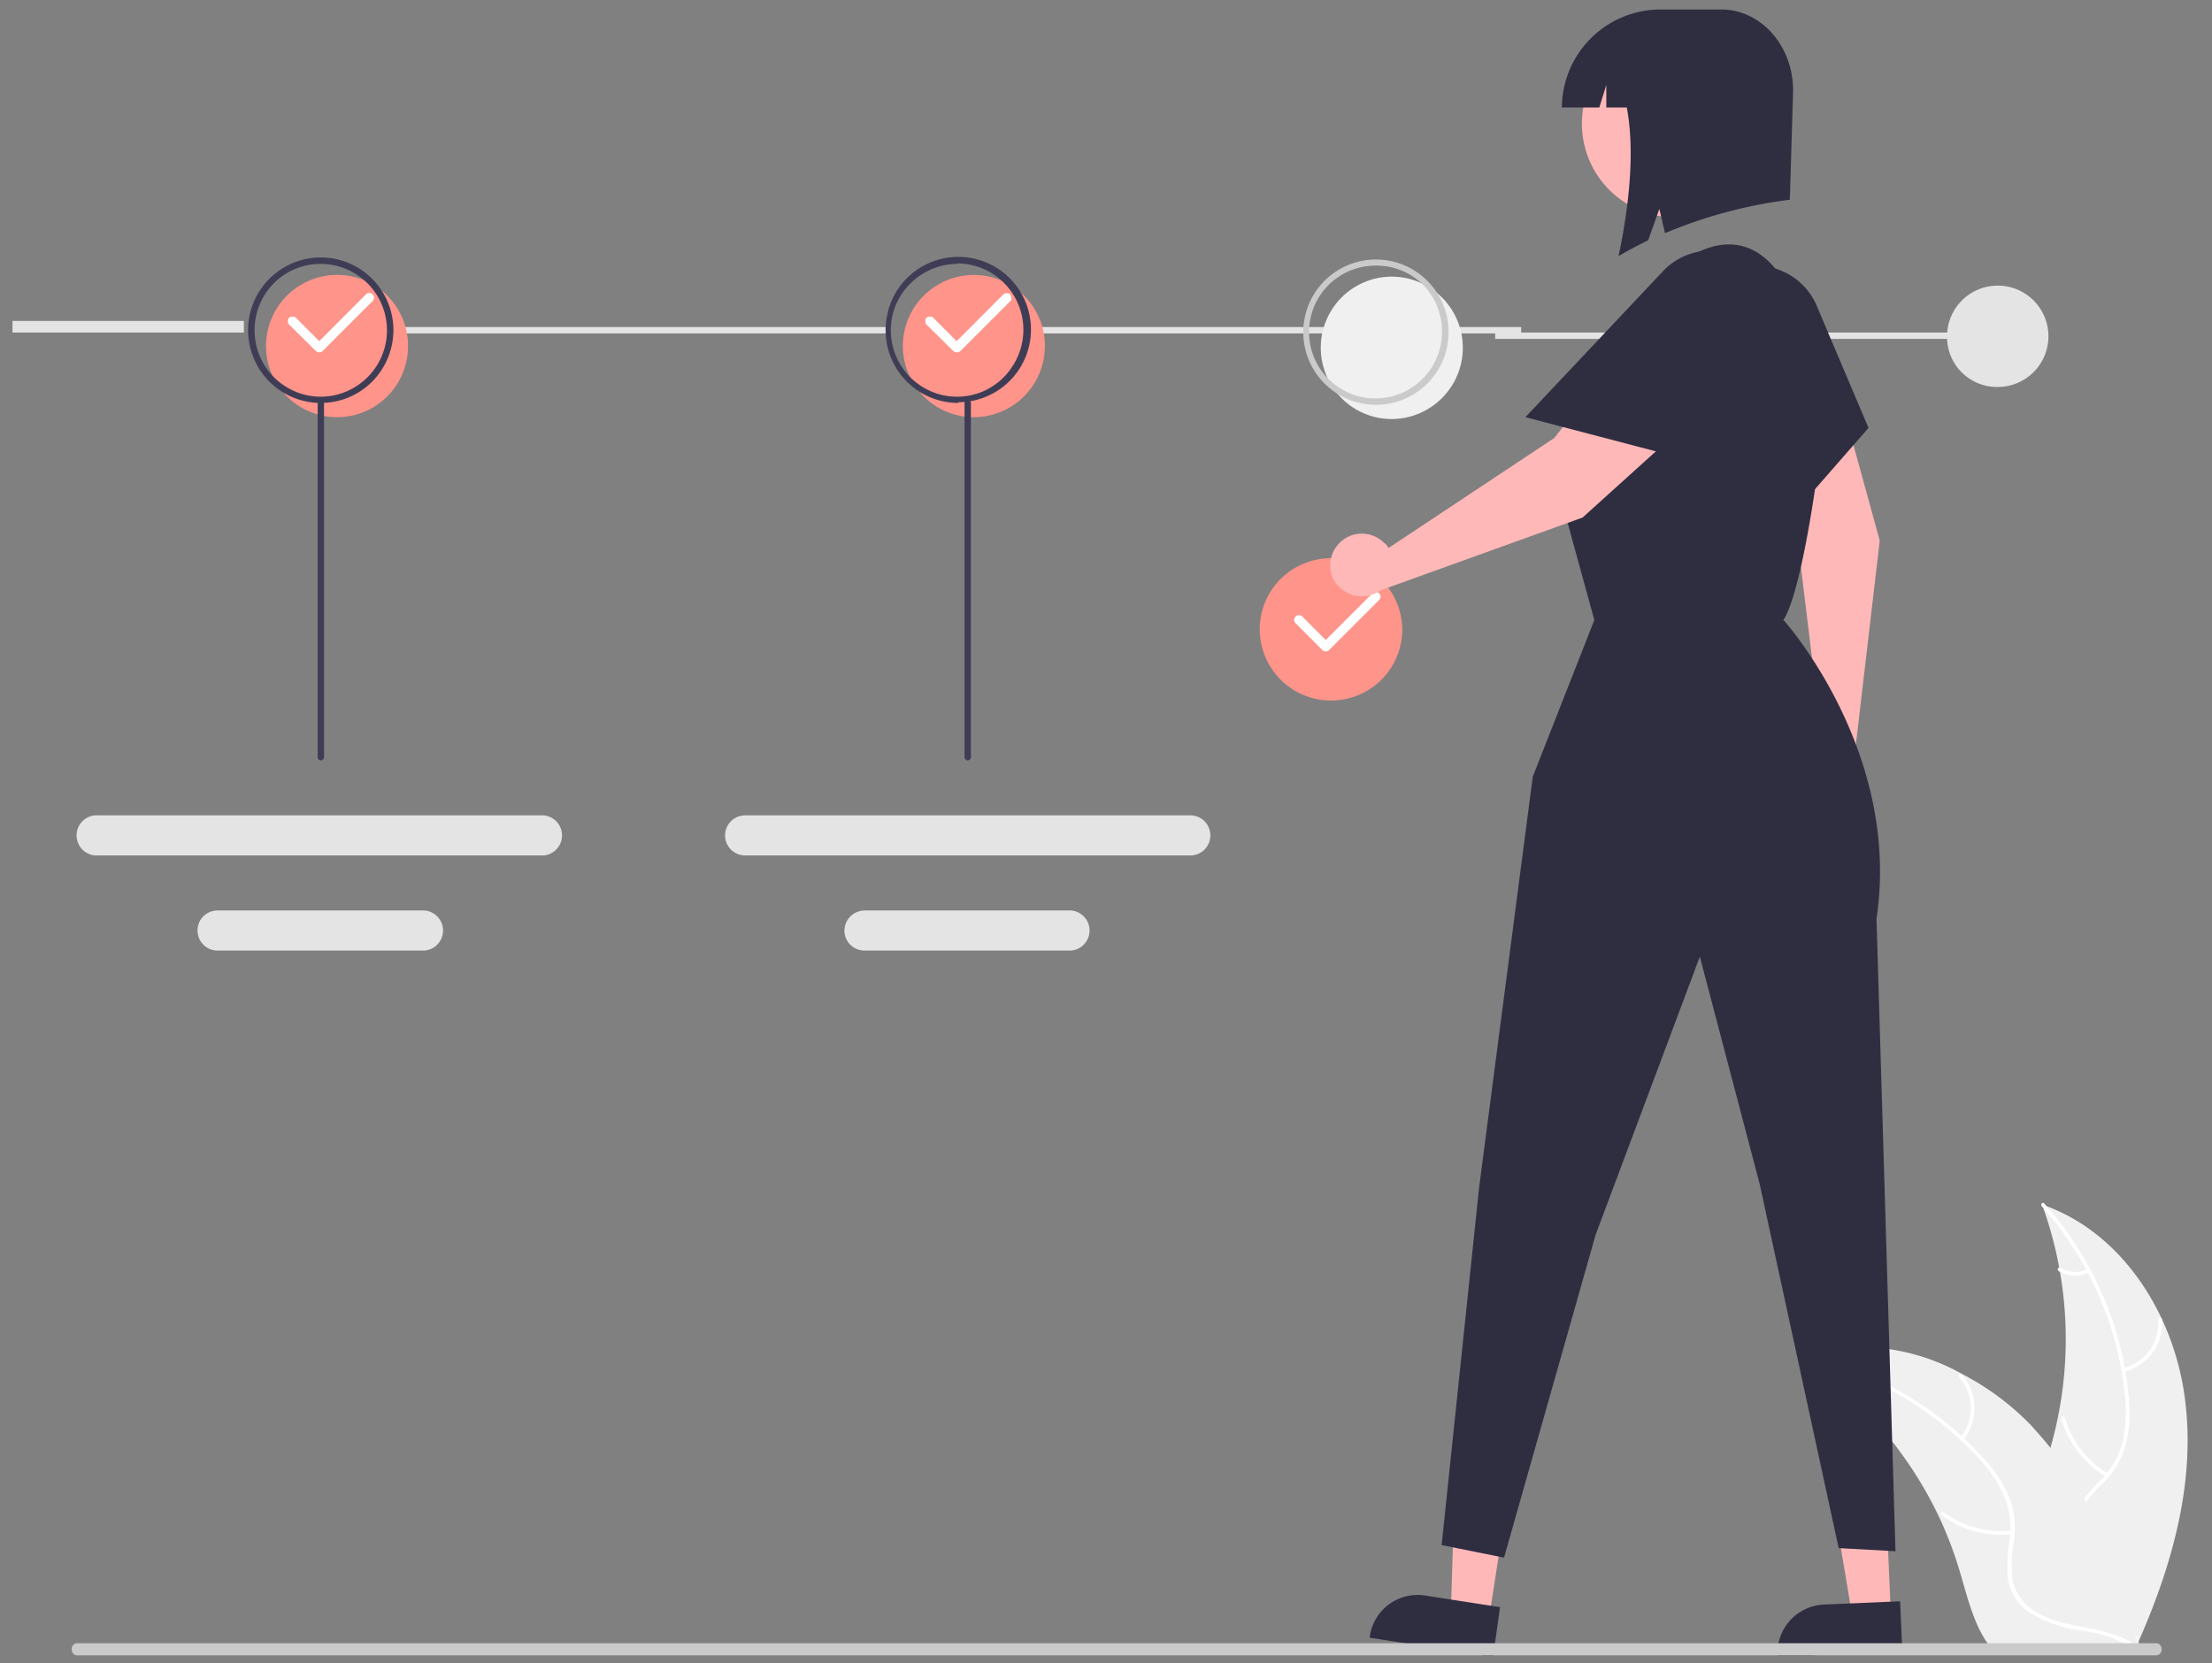 <svg id="Capa_1" data-name="Capa 1" xmlns="http://www.w3.org/2000/svg" xmlns:xlink="http://www.w3.org/1999/xlink" viewBox="0 0 177.16 133.23"><rect x="0" y="0" width="177.16" height="133.23" fill="#808080" stroke="none"/><defs><style>.cls-1{fill:none;}.cls-2{clip-path:url(#clip-path);}.cls-3{fill:#f0f0f0;}.cls-4{fill:#fff;}.cls-5{fill:#e4e4e4;}.cls-6{fill:#ff948a;}.cls-7{fill:#3f3d56;}.cls-8{fill:#cacaca;}.cls-9{fill:#ffb8b8;}.cls-10{fill:#2f2e41;}</style><clipPath id="clip-path"><rect class="cls-1" x="-32.44" y="0.61" width="232" height="132"/></clipPath></defs><title>2</title><g class="cls-2"><path class="cls-3" d="M175,112.12c-.84-6.76-5-13.42-11.45-15.62a31.54,31.54,0,0,1,0,21.55c-1,2.68-2.37,5.56-1.44,8.26a7,7,0,0,0,3.57,3.77,21.27,21.27,0,0,0,5.07,1.56l.34.28C173.89,125.69,175.87,118.88,175,112.12Z"/><path class="cls-4" d="M163.52,96.63a26.85,26.85,0,0,1,6.66,15.1,11.52,11.52,0,0,1-.14,3.61,6.6,6.6,0,0,1-1.64,3.08,13.56,13.56,0,0,0-2.12,2.54,3.94,3.94,0,0,0-.45,1.64,4,4,0,0,0,.25,1.68,10.59,10.59,0,0,0,2.33,3.48,10.51,10.51,0,0,1,2.59,3.87c.05.19.34.09.28-.09-.77-2.67-3.35-4.18-4.58-6.58a4.11,4.11,0,0,1-.28-3.61,10.66,10.66,0,0,1,2.11-2.63,7,7,0,0,0,1.71-2.94,10.4,10.4,0,0,0,.27-3.6,26,26,0,0,0-1.89-7.91,27.18,27.18,0,0,0-4.9-7.86c-.13-.15-.32.08-.2.22Z"/><path class="cls-4" d="M170.09,109.91a4,4,0,0,0,2.31-1.54,4.05,4.05,0,0,0,.75-2.67.15.15,0,0,0-.3,0,3.75,3.75,0,0,1-.7,2.49,3.79,3.79,0,0,1-2.15,1.43C169.81,109.67,169.91,110,170.09,109.91Z"/><path class="cls-4" d="M168.83,118.05a7.74,7.74,0,0,1-3.45-4.46.15.15,0,0,0-.29.09,8.05,8.05,0,0,0,3.61,4.64C168.86,118.42,169,118.15,168.83,118.05Z"/><path class="cls-4" d="M167.17,101.67a2.18,2.18,0,0,1-1.09.22,2.38,2.38,0,0,1-1.07-.32c-.16-.11-.29.16-.13.26a2.46,2.46,0,0,0,1.17.36,2.41,2.41,0,0,0,1.21-.23.14.14,0,0,0,.09-.08.2.2,0,0,0,0-.11.18.18,0,0,0-.08-.09A.2.2,0,0,0,167.17,101.67Z"/><path class="cls-3" d="M144,108.58l.3.2a30.57,30.57,0,0,1,3.83,3l.27.26a31.66,31.66,0,0,1,6.86,9.4,31,31,0,0,1,1.67,4.35c.62,2.06,1.13,4.35,2.36,6a4,4,0,0,0,.41.51h11.07l.08,0,.44,0a2,2,0,0,1-.05-.24l0-.13a.29.29,0,0,0,0-.09v0a.24.24,0,0,1,0-.08c-.11-.45-.23-.91-.35-1.36h0a45.16,45.16,0,0,0-3.79-10l-.16-.29a29.18,29.18,0,0,0-2.62-4c-.54-.68-1.12-1.34-1.72-2a21.44,21.44,0,0,0-5.38-4,17,17,0,0,0-12.82-1.62Z"/><path class="cls-4" d="M144,108.72a26.73,26.73,0,0,1,14.38,8,11.51,11.51,0,0,1,2.07,3,6.69,6.69,0,0,1,.53,3.45,14.15,14.15,0,0,0-.17,3.31,4.18,4.18,0,0,0,.62,1.58,4.07,4.07,0,0,0,1.22,1.19,10.4,10.4,0,0,0,4,1.37,10.48,10.48,0,0,1,4.39,1.53c.15.12.32-.13.17-.24-2.22-1.67-5.19-1.32-7.61-2.49a4.09,4.09,0,0,1-2.39-2.71,10.6,10.6,0,0,1,.1-3.37,7.11,7.11,0,0,0-.39-3.39,10.6,10.6,0,0,0-1.95-3,26.16,26.16,0,0,0-6.26-5.17,27.37,27.37,0,0,0-8.64-3.32c-.19,0-.21.26,0,.3Z"/><path class="cls-4" d="M157.23,115.35a4,4,0,0,0,.91-2.62,4,4,0,0,0-1-2.59c-.13-.14-.36,0-.23.2a3.74,3.74,0,0,1,.08,4.84C156.86,115.33,157.11,115.5,157.23,115.35Z"/><path class="cls-4" d="M161.11,122.62a7.75,7.75,0,0,1-5.44-1.48c-.15-.12-.32.13-.17.24a8,8,0,0,0,5.67,1.53C161.36,122.89,161.3,122.6,161.11,122.62Z"/><path class="cls-4" d="M150,110.54a2.25,2.25,0,0,1-1.79,1.22c-.19,0-.13.31.06.29a2.51,2.51,0,0,0,1.15-.42,2.59,2.59,0,0,0,.83-.91.25.25,0,0,0,0-.12.18.18,0,0,0-.06-.09.17.17,0,0,0-.11,0A.17.17,0,0,0,150,110.54Z"/><path class="cls-5" d="M160,31A4.06,4.06,0,1,0,155.94,27,4,4,0,0,0,160,31Z"/><path class="cls-5" d="M162.5,26.64H119.75v.51H162.5Z"/><path class="cls-5" d="M121.83,26.2H82.33v.51h39.5Z"/><path class="cls-5" d="M71.08,26.2H31.25v.51H71.08Z"/><path class="cls-5" d="M19.53,25.71H1v.93H19.53Z"/><path class="cls-6" d="M27,33.42a5.71,5.71,0,0,1-5.26-3.51,5.71,5.71,0,0,1,4.15-7.78,5.68,5.68,0,0,1,6.79,5.59A5.68,5.68,0,0,1,27,33.42Z"/><path class="cls-7" d="M25.69,32.28a5.81,5.81,0,0,1-5.37-3.59,5.82,5.82,0,0,1,7.6-7.62,5.84,5.84,0,0,1,3.59,5.39,5.91,5.91,0,0,1-1.71,4.12A5.81,5.81,0,0,1,25.69,32.28Zm0-11.14a5.27,5.27,0,0,0-4.9,3.28,5.35,5.35,0,0,0,1.15,5.8,5.37,5.37,0,0,0,2.72,1.46,5.26,5.26,0,0,0,3.06-.31,5.32,5.32,0,0,0-2-10.23Z"/><path class="cls-4" d="M25.57,28.23a.39.39,0,0,1-.27-.11L23.15,26a.35.35,0,0,1-.08-.13.32.32,0,0,1,0-.14.4.4,0,0,1,0-.15.25.25,0,0,1,.08-.12.34.34,0,0,1,.12-.09l.15,0a.32.32,0,0,1,.14,0,.26.26,0,0,1,.13.08l1.88,1.88,3.74-3.75a.36.36,0,0,1,.26-.11.36.36,0,0,1,.27.12.36.36,0,0,1,.11.26.39.39,0,0,1-.11.27l-4,4A.36.36,0,0,1,25.57,28.23Z"/><path class="cls-6" d="M78,33.42a5.68,5.68,0,0,1-5.25-3.51,5.69,5.69,0,0,1,7.43-7.45,5.63,5.63,0,0,1,2.55,2.1A5.7,5.7,0,0,1,78,33.42Z"/><path class="cls-7" d="M76.75,32.28a5.82,5.82,0,0,1-5.7-7,5.72,5.72,0,0,1,1.59-3,5.82,5.82,0,1,1,4.11,9.94Zm0-11.14a5.33,5.33,0,0,0-3,.89,5.45,5.45,0,0,0-2,2.39,5.33,5.33,0,0,0,3.87,7.26,5.29,5.29,0,0,0,3.07-.31,5.24,5.24,0,0,0,2.38-2,5.32,5.32,0,0,0-4.41-8.27Z"/><path class="cls-4" d="M76.62,28.23a.39.39,0,0,1-.27-.11L74.2,26a.57.57,0,0,1-.08-.13.32.32,0,0,1,0-.14.4.4,0,0,1,0-.15.36.36,0,0,1,.08-.12.38.38,0,0,1,.13-.09l.14,0a.4.4,0,0,1,.15,0,.23.23,0,0,1,.12.08l1.88,1.88,3.74-3.75.12-.08a.4.4,0,0,1,.15,0,.32.32,0,0,1,.14,0,.33.33,0,0,1,.21.21.32.32,0,0,1,0,.14A.4.4,0,0,1,81,24a.5.5,0,0,1-.08.12l-4,4A.39.39,0,0,1,76.62,28.23Z"/><path class="cls-3" d="M111.47,33.57a5.67,5.67,0,0,1-5.25-3.52,5.7,5.7,0,0,1,4.14-7.78,5.7,5.7,0,0,1,3.29.33,5.7,5.7,0,0,1,1.84,9.29A5.71,5.71,0,0,1,111.47,33.57Z"/><path class="cls-8" d="M110.21,32.43a5.82,5.82,0,1,1,4.11-1.71A5.82,5.82,0,0,1,110.21,32.43Zm0-11.15a5.32,5.32,0,1,0,2,10.23,5.34,5.34,0,0,0,3.28-4.91A5.36,5.36,0,0,0,114,22.84,5.27,5.27,0,0,0,110.21,21.28Z"/><path class="cls-6" d="M106.56,56.12A5.71,5.71,0,0,1,101,49.31a5.7,5.7,0,0,1,4.47-4.48,5.66,5.66,0,0,1,5.84,2.42,5.76,5.76,0,0,1,1,3.17,5.7,5.7,0,0,1-5.69,5.7Z"/><path class="cls-4" d="M106.18,52.19a.39.39,0,0,1-.27-.11l-2.14-2.15a.36.36,0,0,1,0-.54.36.36,0,0,1,.26-.11.39.39,0,0,1,.27.11l1.88,1.88,3.74-3.74a.35.35,0,0,1,.27-.11.39.39,0,0,1,.27.11.36.36,0,0,1,.11.26.37.37,0,0,1-.11.27l-4,4A.39.39,0,0,1,106.18,52.19Z"/><path class="cls-9" d="M119.26,129.63l-3.06-.47.37-12.07,4.52.7Z"/><path class="cls-10" d="M119.58,132.73l-9.87-1.53,0-.13a3.87,3.87,0,0,1,4.43-3.25h0l6,.93Z"/><path class="cls-9" d="M151.44,129.33l-3.09.13-2-11.91,4.57-.19Z"/><path class="cls-10" d="M152.36,132.3l-10,.43v-.13a3.9,3.9,0,0,1,3.72-4.06h0l6.1-.26Z"/><path class="cls-9" d="M145.35,58.34a2.11,2.11,0,0,1,.45-.08l-1.93-15.84-6.55-13.9a3.8,3.8,0,0,1-.19-2.79,3.81,3.81,0,0,1,6.82-.94h0a30.32,30.32,0,0,1,3.85,8.52l2.75,10-2,17.1a2.57,2.57,0,0,1-.19,1.42,2.39,2.39,0,0,1-.92,1.09,2.48,2.48,0,0,1-1.37.42,2.54,2.54,0,0,1-2.32-1.48,2.54,2.54,0,0,1,1.61-3.49Z"/><path class="cls-10" d="M135.77,28.49a5.26,5.26,0,0,1,9.78-3.88l4.1,9.67-8.28,9.48Z"/><path class="cls-10" d="M129.42,30.15,135,20.77c3.84-2.52,7-.87,8.68,3.41a26.69,26.69,0,0,1,1.93,13.31c-1.51,10.91-2.78,12.16-2.78,12.16s9.48,10.52,7.46,23.95l1.52,50.67-4.55-.25-6.32-29.14-4.8-18.24-8.35,22.29-7.33,25.85-5-1,3-28.63,4.3-32.93,4.93-12.55-2.4-8.74S122.47,34.83,129.42,30.15Z"/><path class="cls-9" d="M110.94,43.53a3.18,3.18,0,0,1,.27.37l13.27-8.81L134,23a3.82,3.82,0,0,1,6.72,1.51,3.88,3.88,0,0,1-.42,2.77,30,30,0,0,1-5.88,7.25l-7.67,6.93L110.55,47.3a2.47,2.47,0,0,1-1.35.47,2.42,2.42,0,0,1-1.39-.34,2.48,2.48,0,0,1-1-1,2.53,2.53,0,0,1-.26-1.41,2.57,2.57,0,0,1,1.72-2.14,2.52,2.52,0,0,1,2.66.69Z"/><path class="cls-10" d="M133.3,21.61a5.26,5.26,0,0,1,7.83,7l-6.79,8-12.17-3.19Z"/><path class="cls-9" d="M137.82,16.52a7.53,7.53,0,1,0-10.2-3A7.55,7.55,0,0,0,137.82,16.52Z"/><path class="cls-10" d="M133,.76h4.85c3.18,0,5.76,2.9,5.76,6.49L143.35,16a37.76,37.76,0,0,0-10,2.68l-.45-1.94L132,19.25c-.8.39-1.59.81-2.37,1.27.91-4.3,1.29-8.58.66-11.91h-1.64V6.81l-.56,1.8h-3A7.9,7.9,0,0,1,130,1.35,7.9,7.9,0,0,1,133,.76Z"/><path class="cls-8" d="M172.69,131.64H6.18a.41.41,0,0,0-.31.14.49.49,0,0,0-.13.35.47.47,0,0,0,.13.34.41.41,0,0,0,.31.14H172.69a.41.41,0,0,0,.31-.14.51.51,0,0,0,.13-.34.54.54,0,0,0-.13-.35A.41.41,0,0,0,172.69,131.64Z"/><path class="cls-7" d="M25.69,60.91a.26.26,0,0,1-.18-.07.29.29,0,0,1-.07-.18V32.28a.24.24,0,0,1,.25-.25.29.29,0,0,1,.18.07.27.27,0,0,1,.08.18V60.66a.25.25,0,0,1-.08.18A.24.24,0,0,1,25.69,60.91Z"/><path class="cls-5" d="M7.87,65.32a1.61,1.61,0,1,0,0,3.21H43.53a1.61,1.61,0,0,0,0-3.21Z"/><path class="cls-5" d="M17.43,72.94a1.67,1.67,0,0,0-.62.12,1.8,1.8,0,0,0-.52.34,1.62,1.62,0,0,0-.47,1.14,1.67,1.67,0,0,0,.12.62,1.64,1.64,0,0,0,.35.52,1.54,1.54,0,0,0,.52.35,1.58,1.58,0,0,0,.61.12H34a1.61,1.61,0,0,0,0-3.21Z"/><path class="cls-5" d="M59.68,65.32a1.63,1.63,0,0,0-1.14.47,1.61,1.61,0,0,0,0,2.27,1.63,1.63,0,0,0,1.14.47H95.34a1.59,1.59,0,0,0,1.13-.47,1.61,1.61,0,0,0,0-2.27,1.59,1.59,0,0,0-1.13-.47Z"/><path class="cls-5" d="M69.24,72.94a1.63,1.63,0,0,0-1.61,1.6,1.67,1.67,0,0,0,.12.62,1.63,1.63,0,0,0,.87.87,1.58,1.58,0,0,0,.61.12H85.78a1.61,1.61,0,0,0,0-3.21Z"/><path class="cls-7" d="M77.51,60.91a.23.23,0,0,1-.18-.07.25.25,0,0,1-.08-.18V32.28a.26.26,0,0,1,.26-.25.26.26,0,0,1,.17.07.27.27,0,0,1,.08.18V60.66a.25.25,0,0,1-.08.18A.22.22,0,0,1,77.51,60.91Z"/></g></svg>